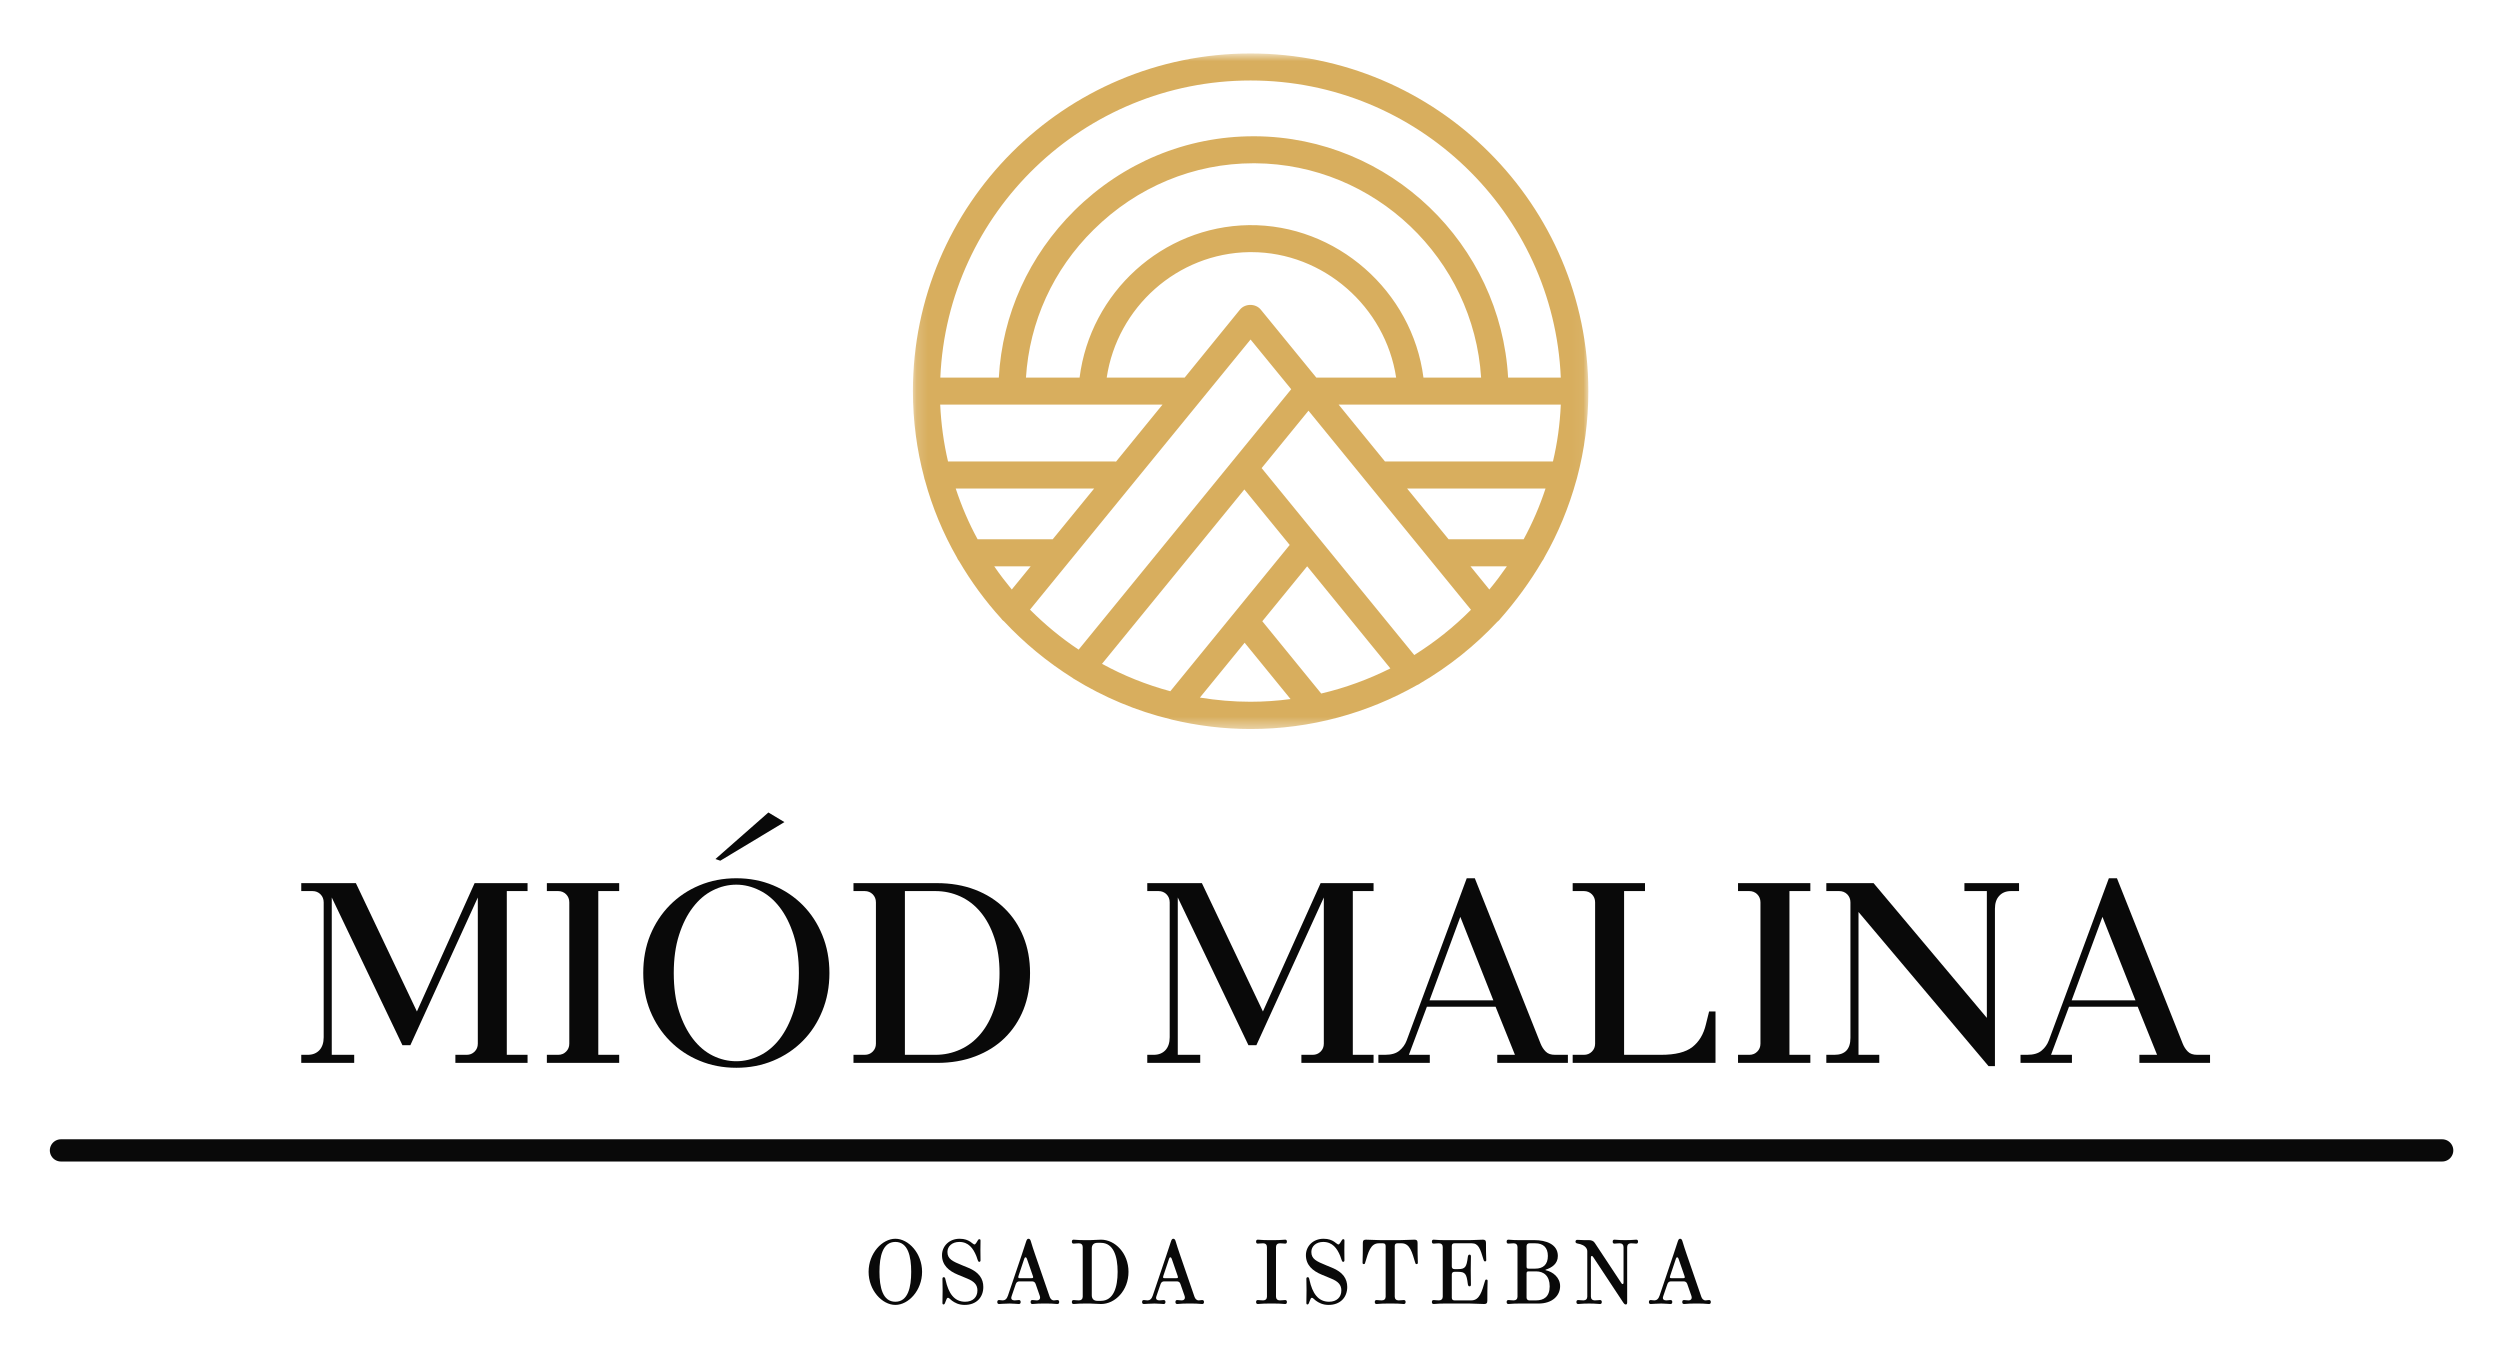 <svg width="225" height="122" viewBox="0 0 225 122" fill="none" xmlns="http://www.w3.org/2000/svg">
<g clip-path="url(#clip0_14_4606)" filter="url(#filter0_d_14_4606)">
<mask id="mask0_14_4606" style="mask-type:luminance" maskUnits="userSpaceOnUse" x="82" y="0" width="61" height="62">
<path d="M82.162 0.811H142.951V61.613H82.162V0.811Z" fill="white"/>
</mask>
<g mask="url(#mask0_14_4606)">
<path d="M127.283 54.953L118.63 44.352C118.592 44.305 118.554 44.255 118.52 44.221L113.547 38.129L117.764 32.962L132.388 50.88C130.858 52.423 129.143 53.787 127.283 54.953ZM107.991 58.782L112.017 53.846L116.15 58.916C114.971 59.073 113.767 59.158 112.538 59.158C110.995 59.158 109.474 59.023 107.991 58.782ZM105.329 58.211C103.166 57.628 101.1 56.8 99.181 55.743L111.992 40.051L116.074 45.045L105.329 58.211ZM125.133 56.157C123.173 57.139 121.085 57.907 118.909 58.418L113.607 51.912L117.645 46.967L125.133 56.157ZM92.7 50.868L112.55 26.556L116.209 31.03L97.077 54.467C95.497 53.42 94.039 52.207 92.7 50.868ZM112.55 3.244C127.563 3.244 139.841 15.13 140.471 29.986H135.73C135.062 17.974 125.082 8.336 112.952 8.264C112.904 8.264 112.854 8.264 112.817 8.264C106.778 8.264 101.065 10.634 96.713 14.936C92.603 19.009 90.207 24.308 89.894 29.986H84.629C85.263 15.13 97.538 3.244 112.55 3.244ZM135.621 46.967C135.122 47.682 134.602 48.388 134.04 49.056L132.341 46.967H135.621ZM139.098 39.966C138.577 41.556 137.919 43.076 137.129 44.534H130.372L126.638 39.966H139.098ZM134.551 32.416H140.471C140.399 34.166 140.158 35.88 139.766 37.533H124.647L120.477 32.416H134.551ZM106.618 29.986H99.604C100.554 23.652 105.963 18.789 112.428 18.692C112.491 18.692 112.563 18.692 112.622 18.692C119.103 18.692 124.694 23.615 125.653 29.986H118.47L113.475 23.872C113.014 23.298 112.052 23.298 111.591 23.872L106.618 29.986ZM128.111 29.986C127.114 22.204 120.282 16.165 112.393 16.262C104.602 16.384 98.133 22.326 97.162 29.986H92.336C92.653 24.963 94.779 20.272 98.425 16.676C102.316 12.823 107.421 10.694 112.817 10.694C112.854 10.694 112.904 10.694 112.939 10.694C123.734 10.757 132.633 19.3 133.3 29.986H128.111ZM100.444 37.545C100.394 37.533 100.347 37.533 100.297 37.533H85.322C84.933 35.88 84.701 34.166 84.617 32.416H104.624L100.444 37.545ZM94.744 44.534H87.984C87.194 43.089 86.539 41.556 86.015 39.966H98.475L94.744 44.534ZM89.48 46.967H92.763L91.06 49.056C90.502 48.375 89.966 47.682 89.48 46.967ZM138.794 46.503C138.869 46.406 138.941 46.296 138.988 46.177C140.23 44.001 141.202 41.653 141.882 39.185C141.907 39.113 141.929 39.041 141.942 38.969C142.6 36.489 142.951 33.886 142.951 31.199C142.939 14.437 129.312 0.811 112.55 0.811C95.788 0.811 82.162 14.437 82.162 31.199C82.162 33.886 82.513 36.476 83.171 38.956C83.184 39.054 83.209 39.138 83.243 39.223C83.911 41.678 84.883 44.011 86.125 46.177C86.172 46.296 86.235 46.406 86.319 46.503C87.401 48.353 88.665 50.078 90.101 51.658C90.16 51.743 90.232 51.827 90.317 51.89C90.329 51.89 90.329 51.903 90.342 51.903C92.179 53.872 94.258 55.584 96.541 57.02C96.553 57.032 96.553 57.032 96.566 57.045C96.591 57.067 96.629 57.079 96.663 57.104C99.325 58.744 102.257 59.986 105.367 60.738C105.392 60.751 105.414 60.751 105.452 60.763C107.737 61.309 110.12 61.613 112.563 61.613C117.996 61.613 123.101 60.167 127.525 57.662C127.622 57.628 127.71 57.578 127.795 57.518C127.795 57.518 127.795 57.505 127.807 57.505C130.394 55.997 132.752 54.113 134.783 51.937C134.796 51.925 134.796 51.925 134.808 51.925C134.893 51.852 134.965 51.78 135.025 51.696C136.448 50.078 137.712 48.353 138.794 46.503Z" fill="#D8AE5E"/>
</g>
<path d="M5.485 99.536H219.797" stroke="#090909" stroke-width="2.001" stroke-linecap="round"/>
<path d="M27.113 90.934H27.69C28.132 90.934 28.483 90.796 28.743 90.52C29 90.244 29.132 89.855 29.132 89.353V77.213C29.132 76.922 29.035 76.68 28.843 76.486C28.649 76.294 28.411 76.197 28.129 76.197H27.113V75.482H32.029L37.522 87.033L42.715 75.482H47.48V76.197H45.612V90.934H47.48V91.661H40.984V90.934H42C42.282 90.934 42.52 90.84 42.715 90.645C42.906 90.454 43.003 90.216 43.003 89.93V76.774L36.933 90.068H36.218L29.859 76.774V90.934H31.878V91.661H27.113V90.934Z" fill="#090909"/>
<path d="M49.218 90.934H50.233C50.516 90.934 50.754 90.84 50.948 90.645C51.14 90.454 51.237 90.216 51.237 89.93V77.213C51.237 76.922 51.14 76.68 50.948 76.486C50.754 76.294 50.516 76.197 50.233 76.197H49.218V75.482H55.727V76.197H53.846V90.934H55.727V91.661H49.218V90.934Z" fill="#090909"/>
<path d="M66.27 92.1C65.072 92.1 63.965 91.887 62.946 91.46C61.924 91.034 61.04 90.442 60.288 89.68C59.535 88.921 58.946 88.021 58.519 86.983C58.099 85.939 57.892 84.801 57.892 83.572C57.892 82.336 58.099 81.198 58.519 80.16C58.946 79.126 59.535 78.226 60.288 77.464C61.04 76.705 61.924 76.109 62.946 75.683C63.965 75.257 65.072 75.043 66.27 75.043C67.464 75.043 68.571 75.257 69.593 75.683C70.612 76.109 71.5 76.705 72.252 77.464C73.005 78.226 73.588 79.126 74.008 80.16C74.434 81.198 74.648 82.336 74.648 83.572C74.648 84.801 74.434 85.939 74.008 86.983C73.588 88.021 73.005 88.921 72.252 89.68C71.5 90.442 70.612 91.034 69.593 91.46C68.571 91.887 67.464 92.1 66.27 92.1ZM66.27 91.511C66.978 91.511 67.678 91.344 68.364 91.009C69.048 90.677 69.65 90.175 70.17 89.504C70.688 88.827 71.105 87.999 71.424 87.021C71.741 86.036 71.901 84.885 71.901 83.572C71.901 82.286 71.741 81.145 71.424 80.148C71.105 79.154 70.688 78.323 70.17 77.652C69.65 76.975 69.048 76.47 68.364 76.135C67.678 75.793 66.978 75.62 66.27 75.62C65.533 75.62 64.828 75.793 64.15 76.135C63.479 76.47 62.887 76.975 62.369 77.652C61.849 78.323 61.432 79.154 61.115 80.148C60.795 81.145 60.639 82.286 60.639 83.572C60.639 84.885 60.795 86.036 61.115 87.021C61.432 87.999 61.849 88.827 62.369 89.504C62.887 90.175 63.479 90.677 64.15 91.009C64.828 91.344 65.533 91.511 66.27 91.511ZM64.389 73.313L69.154 69.124L70.597 69.989L64.828 73.463L64.389 73.313Z" fill="#090909"/>
<path d="M76.813 90.934H77.829C78.112 90.934 78.35 90.84 78.544 90.645C78.735 90.454 78.833 90.216 78.833 89.93V77.213C78.833 76.922 78.735 76.68 78.544 76.486C78.35 76.294 78.112 76.197 77.829 76.197H76.813V75.482H84.326C85.58 75.482 86.721 75.68 87.75 76.072C88.778 76.467 89.659 77.022 90.396 77.74C91.13 78.452 91.7 79.305 92.102 80.298C92.503 81.286 92.704 82.377 92.704 83.572C92.704 84.769 92.506 85.864 92.114 86.858C91.719 87.845 91.155 88.698 90.421 89.416C89.694 90.128 88.809 90.68 87.775 91.072C86.746 91.467 85.596 91.661 84.326 91.661H76.813V90.934ZM84.188 90.934C84.972 90.934 85.718 90.777 86.42 90.457C87.123 90.141 87.731 89.673 88.251 89.052C88.778 88.425 89.192 87.657 89.493 86.745C89.8 85.826 89.957 84.769 89.957 83.572C89.957 82.377 89.8 81.324 89.493 80.411C89.192 79.493 88.778 78.718 88.251 78.091C87.731 77.464 87.123 76.994 86.42 76.674C85.718 76.357 84.972 76.197 84.188 76.197H81.441V90.934H84.188Z" fill="#090909"/>
<path d="M103.254 90.934H103.831C104.273 90.934 104.624 90.796 104.884 90.52C105.141 90.244 105.273 89.855 105.273 89.353V77.213C105.273 76.922 105.176 76.68 104.985 76.486C104.79 76.294 104.552 76.197 104.27 76.197H103.254V75.482H108.17L113.663 87.033L118.856 75.482H123.621V76.197H121.753V90.934H123.621V91.661H117.125V90.934H118.141C118.423 90.934 118.661 90.84 118.856 90.645C119.047 90.454 119.144 90.216 119.144 89.93V76.774L113.074 90.068H112.359L106 76.774V90.934H108.02V91.661H103.254V90.934Z" fill="#090909"/>
<path d="M124.054 90.934H124.644C125.221 90.934 125.654 90.808 125.948 90.558C126.249 90.307 126.466 90.002 126.6 89.642L132.006 75.043H132.733L138.653 89.93C138.769 90.216 138.923 90.454 139.117 90.645C139.308 90.84 139.587 90.934 139.957 90.934H141.111V91.661H134.753V90.934H136.345L134.602 86.607H128.419L126.801 90.934H128.682V91.661H124.054V90.934ZM134.401 86.03L131.429 78.517L128.657 86.03H134.401Z" fill="#090909"/>
<path d="M141.541 90.934H142.556C142.839 90.934 143.077 90.84 143.271 90.645C143.463 90.454 143.56 90.216 143.56 89.93V77.213C143.56 76.922 143.463 76.68 143.271 76.486C143.077 76.294 142.839 76.197 142.556 76.197H141.541V75.482H148.05V76.197H146.168V90.934H149.492C150.778 90.934 151.718 90.702 152.314 90.231C152.916 89.764 153.32 89.087 153.53 88.2L153.819 87.033H154.396V91.661H141.541V90.934Z" fill="#090909"/>
<path d="M156.422 90.934H157.438C157.72 90.934 157.958 90.84 158.153 90.645C158.344 90.454 158.441 90.216 158.441 89.93V77.213C158.441 76.922 158.344 76.68 158.153 76.486C157.958 76.294 157.72 76.197 157.438 76.197H156.422V75.482H162.931V76.197H161.05V90.934H162.931V91.661H156.422V90.934Z" fill="#090909"/>
<path d="M167.266 78.079V90.934H169.135V91.661H164.369V90.934H165.096C166.056 90.934 166.539 90.426 166.539 89.404V77.213C166.539 76.922 166.441 76.68 166.25 76.486C166.056 76.294 165.814 76.197 165.523 76.197H164.369V75.482H168.621L178.817 87.61V76.197H176.798V75.482H181.714V76.197H180.987C180.541 76.197 180.19 76.341 179.933 76.624C179.673 76.9 179.544 77.288 179.544 77.79V91.95H178.967L167.266 78.079Z" fill="#090909"/>
<path d="M181.847 90.934H182.436C183.013 90.934 183.446 90.808 183.74 90.558C184.041 90.307 184.258 90.002 184.393 89.642L189.798 75.043H190.525L196.445 89.93C196.561 90.216 196.715 90.454 196.909 90.645C197.1 90.84 197.379 90.934 197.749 90.934H198.903V91.661H192.545V90.934H194.137L192.394 86.607H186.211L184.593 90.934H186.474V91.661H181.847V90.934ZM192.193 86.03L189.221 78.517L186.449 86.03H192.193Z" fill="#090909"/>
<path d="M80.582 113.442C81.764 113.442 82.987 112.138 82.987 110.464C82.987 108.793 81.764 107.488 80.582 107.488C79.397 107.488 78.174 108.793 78.174 110.464C78.174 112.138 79.397 113.442 80.582 113.442ZM80.582 113.157C79.437 113.157 79.152 111.853 79.152 110.464C79.152 109.078 79.437 107.774 80.582 107.774C81.723 107.774 82.008 109.078 82.008 110.464C82.008 111.853 81.723 113.157 80.582 113.157Z" fill="#090909"/>
<path d="M86.821 113.442C87.887 113.442 88.498 112.75 88.498 111.828C88.498 111.094 88.116 110.498 87.138 110.097L86.639 109.893C85.701 109.511 85.269 109.307 85.269 108.67C85.269 108.172 85.686 107.774 86.338 107.774C87.169 107.774 87.586 108.354 87.865 109.031C87.993 109.357 88.009 109.567 88.131 109.567C88.213 109.567 88.247 109.501 88.247 109.429C88.222 108.67 88.247 108.278 88.247 107.683C88.247 107.57 88.232 107.529 88.141 107.529C88.075 107.529 88.05 107.56 88.009 107.626C87.921 107.764 87.805 108.002 87.702 108.002C87.536 108.002 87.269 107.488 86.369 107.488C85.426 107.488 84.789 108.15 84.78 108.949C84.773 109.862 85.391 110.382 86.2 110.718L87.047 111.069C87.683 111.329 87.968 111.63 87.968 112.144C87.968 112.756 87.545 113.157 86.862 113.157C85.865 113.157 85.36 112.367 85.106 111.216C85.065 111.028 85.049 110.947 84.936 110.947C84.861 110.947 84.82 111.003 84.82 111.085C84.846 111.828 84.836 112.414 84.82 113.248C84.82 113.361 84.846 113.402 84.927 113.402C85.106 113.402 85.131 112.797 85.319 112.797C85.407 112.797 85.498 112.922 85.676 113.06C85.93 113.239 86.266 113.442 86.821 113.442Z" fill="#090909"/>
<path d="M89.918 113.361C90.122 113.361 90.36 113.32 90.815 113.32H90.921C91.257 113.32 91.542 113.361 91.696 113.361C91.793 113.361 91.859 113.311 91.859 113.182C91.859 113.051 91.793 113.003 91.696 113.003C91.573 113.003 91.46 113.035 91.329 113.035C91.1 113.035 91.012 112.944 91.012 112.815C91.012 112.765 91.028 112.709 91.053 112.634L91.426 111.549C91.486 111.395 91.589 111.323 91.752 111.323H92.878C93.041 111.323 93.147 111.395 93.204 111.549L93.58 112.627C93.671 112.897 93.533 113.035 93.31 113.035C93.182 113.035 93.041 113.003 92.918 113.003C92.821 113.003 92.755 113.051 92.755 113.182C92.755 113.311 92.821 113.361 92.918 113.361C93.122 113.361 93.248 113.32 93.743 113.32H94.348C94.803 113.32 94.96 113.361 95.163 113.361C95.261 113.361 95.326 113.311 95.326 113.182C95.326 113.051 95.261 113.003 95.163 113.003C95.041 113.003 94.966 113.035 94.862 113.035C94.649 113.035 94.536 112.887 94.471 112.709L93.141 108.849C93.009 108.457 92.878 108.075 92.765 107.683C92.724 107.545 92.652 107.488 92.561 107.488C92.464 107.488 92.407 107.57 92.357 107.723C92.225 108.15 92.138 108.41 91.95 108.956L90.717 112.602C90.62 112.903 90.448 113.035 90.253 113.035C90.072 113.035 90.04 113.003 89.918 113.003C89.821 113.003 89.755 113.051 89.755 113.182C89.755 113.311 89.821 113.361 89.918 113.361ZM91.802 111.038C91.639 111.038 91.614 110.997 91.664 110.84L92.185 109.282C92.21 109.21 92.244 109.159 92.291 109.159C92.357 109.159 92.398 109.21 92.423 109.291L92.959 110.84C93.019 110.997 92.984 111.038 92.821 111.038H91.802Z" fill="#090909"/>
<path d="M96.63 113.361C96.834 113.361 96.956 113.32 97.526 113.32H98.138C98.464 113.32 98.727 113.361 99.094 113.361C100.367 113.361 101.565 112.138 101.565 110.464C101.565 108.793 100.358 107.57 99.094 107.57C98.727 107.57 98.464 107.611 98.138 107.611H97.526C96.956 107.611 96.834 107.57 96.63 107.57C96.532 107.57 96.467 107.617 96.467 107.749C96.467 107.88 96.532 107.927 96.63 107.927C96.752 107.927 96.868 107.896 97.103 107.896C97.316 107.896 97.445 108.028 97.445 108.231V112.699C97.445 112.903 97.316 113.035 97.103 113.035C96.868 113.035 96.752 113.004 96.63 113.004C96.532 113.004 96.467 113.051 96.467 113.182C96.467 113.311 96.532 113.361 96.63 113.361ZM98.768 113.076C98.442 113.076 98.26 112.897 98.26 112.571V108.36C98.26 108.034 98.442 107.855 98.768 107.855H99.078C100.22 107.855 100.587 109.078 100.587 110.464C100.587 111.853 100.22 113.076 99.078 113.076H98.768Z" fill="#090909"/>
<path d="M102.95 113.361C103.154 113.361 103.392 113.32 103.847 113.32H103.954C104.289 113.32 104.574 113.361 104.728 113.361C104.825 113.361 104.891 113.311 104.891 113.182C104.891 113.051 104.825 113.003 104.728 113.003C104.606 113.003 104.493 113.035 104.361 113.035C104.132 113.035 104.045 112.944 104.045 112.815C104.045 112.765 104.06 112.709 104.085 112.634L104.458 111.549C104.518 111.395 104.621 111.323 104.785 111.323H105.91C106.073 111.323 106.18 111.395 106.236 111.549L106.612 112.627C106.703 112.897 106.565 113.035 106.343 113.035C106.214 113.035 106.073 113.003 105.951 113.003C105.854 113.003 105.788 113.051 105.788 113.182C105.788 113.311 105.854 113.361 105.951 113.361C106.155 113.361 106.28 113.32 106.776 113.32H107.381C107.835 113.32 107.992 113.361 108.196 113.361C108.293 113.361 108.359 113.311 108.359 113.182C108.359 113.051 108.293 113.003 108.196 113.003C108.074 113.003 107.998 113.035 107.895 113.035C107.682 113.035 107.569 112.887 107.503 112.709L106.174 108.849C106.042 108.457 105.91 108.075 105.797 107.683C105.757 107.545 105.684 107.488 105.593 107.488C105.496 107.488 105.44 107.57 105.39 107.723C105.258 108.15 105.17 108.41 104.982 108.956L103.75 112.602C103.653 112.903 103.48 113.035 103.286 113.035C103.104 113.035 103.073 113.003 102.95 113.003C102.853 113.003 102.787 113.051 102.787 113.182C102.787 113.311 102.853 113.361 102.95 113.361ZM104.835 111.038C104.672 111.038 104.647 110.997 104.697 110.84L105.217 109.282C105.242 109.21 105.277 109.159 105.324 109.159C105.39 109.159 105.43 109.21 105.456 109.291L105.992 110.84C106.051 110.997 106.017 111.038 105.854 111.038H104.835Z" fill="#090909"/>
<path d="M113.21 113.361C113.414 113.361 113.536 113.32 114.107 113.32H114.759C115.333 113.32 115.455 113.361 115.659 113.361C115.756 113.361 115.822 113.311 115.822 113.182C115.822 113.051 115.756 113.004 115.659 113.004C115.536 113.004 115.42 113.035 115.185 113.035C114.972 113.035 114.84 112.903 114.84 112.699V108.231C114.84 108.028 114.972 107.896 115.185 107.896C115.42 107.896 115.536 107.927 115.659 107.927C115.756 107.927 115.822 107.88 115.822 107.749C115.822 107.617 115.756 107.57 115.659 107.57C115.455 107.57 115.333 107.611 114.759 107.611H114.107C113.536 107.611 113.414 107.57 113.21 107.57C113.113 107.57 113.047 107.617 113.047 107.749C113.047 107.88 113.113 107.927 113.21 107.927C113.332 107.927 113.448 107.896 113.683 107.896C113.897 107.896 114.025 108.028 114.025 108.231V112.699C114.025 112.903 113.897 113.035 113.683 113.035C113.448 113.035 113.332 113.004 113.21 113.004C113.113 113.004 113.047 113.051 113.047 113.182C113.047 113.311 113.113 113.361 113.21 113.361Z" fill="#090909"/>
<path d="M119.573 113.442C120.64 113.442 121.251 112.75 121.251 111.828C121.251 111.094 120.868 110.498 119.89 110.097L119.392 109.893C118.454 109.511 118.021 109.307 118.021 108.67C118.021 108.172 118.438 107.774 119.091 107.774C119.922 107.774 120.339 108.354 120.618 109.031C120.746 109.357 120.762 109.567 120.884 109.567C120.966 109.567 121 109.501 121 109.429C120.975 108.67 121 108.278 121 107.683C121 107.57 120.984 107.529 120.894 107.529C120.828 107.529 120.803 107.56 120.762 107.626C120.674 107.764 120.558 108.002 120.455 108.002C120.288 108.002 120.022 107.488 119.122 107.488C118.178 107.488 117.542 108.15 117.532 108.949C117.526 109.862 118.144 110.382 118.953 110.718L119.799 111.069C120.436 111.329 120.721 111.63 120.721 112.144C120.721 112.756 120.298 113.157 119.614 113.157C118.617 113.157 118.112 112.367 117.858 111.216C117.818 111.028 117.802 110.947 117.689 110.947C117.614 110.947 117.573 111.003 117.573 111.085C117.598 111.828 117.589 112.414 117.573 113.248C117.573 113.361 117.598 113.402 117.68 113.402C117.858 113.402 117.884 112.797 118.072 112.797C118.159 112.797 118.25 112.922 118.429 113.06C118.683 113.239 119.019 113.442 119.573 113.442Z" fill="#090909"/>
<path d="M123.893 113.361C124.097 113.361 124.219 113.32 124.79 113.32H125.445C126.016 113.32 126.138 113.361 126.342 113.361C126.439 113.361 126.505 113.311 126.505 113.182C126.505 113.051 126.439 113.004 126.342 113.004C126.22 113.004 126.104 113.035 125.869 113.035C125.655 113.035 125.527 112.903 125.527 112.699V108.14C125.527 107.977 125.608 107.896 125.771 107.896H126.138C126.903 107.896 127.091 108.727 127.361 109.617C127.386 109.699 127.392 109.771 127.499 109.771C127.581 109.771 127.606 109.699 127.606 109.649C127.59 109.031 127.574 108.517 127.581 107.855C127.581 107.626 127.474 107.57 127.295 107.57C126.985 107.57 126.383 107.611 126.016 107.611H124.219C123.853 107.611 123.251 107.57 122.94 107.57C122.761 107.57 122.655 107.626 122.655 107.855C122.661 108.517 122.645 109.031 122.63 109.649C122.63 109.699 122.655 109.771 122.736 109.771C122.843 109.771 122.849 109.699 122.874 109.617C123.144 108.727 123.332 107.896 124.097 107.896H124.464C124.627 107.896 124.709 107.977 124.709 108.14V112.699C124.709 112.903 124.58 113.035 124.367 113.035C124.132 113.035 124.016 113.004 123.893 113.004C123.796 113.004 123.73 113.051 123.73 113.182C123.73 113.311 123.796 113.361 123.893 113.361Z" fill="#090909"/>
<path d="M129.032 113.361C129.235 113.361 129.358 113.32 129.928 113.32H132.296C132.662 113.32 133.264 113.361 133.575 113.361C133.754 113.361 133.86 113.305 133.86 113.076C133.854 112.414 133.87 111.9 133.885 111.282C133.885 111.232 133.876 111.16 133.779 111.16C133.672 111.16 133.666 111.232 133.641 111.314C133.371 112.204 133.183 113.035 132.418 113.035H130.907C130.744 113.035 130.662 112.953 130.662 112.79V110.708C130.662 110.545 130.744 110.464 130.907 110.464H131.242C131.869 110.464 131.992 110.661 132.098 111.517C132.117 111.649 132.133 111.771 132.261 111.771C132.343 111.771 132.383 111.712 132.383 111.63C132.361 110.693 132.361 110 132.383 109.062C132.383 108.981 132.343 108.915 132.261 108.915C132.133 108.915 132.117 109.037 132.098 109.169C131.992 110.025 131.869 110.219 131.242 110.219H130.907C130.744 110.219 130.662 110.138 130.662 109.975V108.14C130.662 107.977 130.744 107.896 130.907 107.896H132.459C133.07 107.896 133.224 108.394 133.518 109.373C133.544 109.454 133.559 109.526 133.656 109.526C133.754 109.526 133.763 109.454 133.763 109.404C133.747 108.89 133.732 108.416 133.738 107.855C133.738 107.626 133.631 107.57 133.453 107.57C133.142 107.57 132.703 107.611 132.336 107.611H129.928C129.358 107.611 129.235 107.57 129.032 107.57C128.934 107.57 128.869 107.617 128.869 107.749C128.869 107.88 128.934 107.927 129.032 107.927C129.154 107.927 129.27 107.896 129.505 107.896C129.718 107.896 129.847 108.028 129.847 108.231V112.699C129.847 112.903 129.718 113.035 129.505 113.035C129.27 113.035 129.154 113.004 129.032 113.004C128.934 113.004 128.869 113.051 128.869 113.182C128.869 113.311 128.934 113.361 129.032 113.361Z" fill="#090909"/>
<path d="M135.76 113.361C135.964 113.361 136.086 113.32 136.657 113.32H138.453C139.758 113.32 140.41 112.571 140.41 111.752C140.41 110.978 139.764 110.458 139.112 110.32C139.112 110.32 139.09 110.31 139.09 110.295C139.09 110.279 139.112 110.269 139.112 110.269C139.66 110.091 140.206 109.746 140.206 109.037C140.206 107.977 139.137 107.611 138.086 107.611H136.657C136.086 107.611 135.964 107.57 135.76 107.57C135.663 107.57 135.597 107.617 135.597 107.749C135.597 107.88 135.663 107.927 135.76 107.927C135.882 107.927 135.998 107.896 136.233 107.896C136.447 107.896 136.575 108.028 136.575 108.231V112.699C136.575 112.903 136.447 113.035 136.233 113.035C135.998 113.035 135.882 113.004 135.76 113.004C135.663 113.004 135.597 113.051 135.597 113.182C135.597 113.311 135.663 113.361 135.76 113.361ZM137.594 110.178C137.431 110.178 137.39 110.138 137.39 109.975V108.15C137.39 107.993 137.491 107.896 137.644 107.896H138.174C138.877 107.896 139.309 108.263 139.309 109.037C139.309 109.812 138.877 110.178 138.174 110.178H137.594ZM137.644 113.035C137.491 113.035 137.39 112.938 137.39 112.781V110.627C137.39 110.464 137.431 110.423 137.594 110.423H138.249C138.942 110.423 139.472 110.834 139.472 111.771C139.472 112.709 138.942 113.035 138.249 113.035H137.644Z" fill="#090909"/>
<path d="M146.338 113.402C146.436 113.402 146.445 113.279 146.445 113.198V108.231C146.445 108.028 146.577 107.896 146.787 107.896C147.025 107.896 147.138 107.927 147.26 107.927C147.357 107.927 147.423 107.88 147.423 107.749C147.423 107.617 147.357 107.57 147.26 107.57C147.056 107.57 146.934 107.611 146.363 107.611H146.2C145.63 107.611 145.507 107.57 145.304 107.57C145.206 107.57 145.141 107.617 145.141 107.749C145.141 107.88 145.206 107.927 145.304 107.927C145.426 107.927 145.539 107.896 145.777 107.896C145.987 107.896 146.119 108.028 146.119 108.231V111.395C146.119 111.517 146.094 111.567 146.037 111.567C145.972 111.567 145.931 111.492 145.899 111.445L143.526 107.855C143.404 107.667 143.2 107.611 142.987 107.611H142.545C142.375 107.611 142.04 107.586 141.943 107.586C141.836 107.586 141.795 107.676 141.795 107.758C141.795 107.855 141.886 107.905 141.999 107.921C142.284 107.968 142.676 108.1 142.814 108.416C142.849 108.492 142.855 108.564 142.855 108.639V112.699C142.855 112.903 142.726 113.035 142.513 113.035C142.278 113.035 142.162 113.004 142.04 113.004C141.943 113.004 141.877 113.051 141.877 113.182C141.877 113.311 141.943 113.361 142.04 113.361C142.244 113.361 142.366 113.32 142.936 113.32H143.099C143.67 113.32 143.792 113.361 143.996 113.361C144.097 113.361 144.162 113.311 144.162 113.182C144.162 113.051 144.097 113.004 143.996 113.004C143.874 113.004 143.761 113.035 143.526 113.035C143.313 113.035 143.181 112.903 143.181 112.699V109.21C143.181 109.087 143.206 109.037 143.263 109.037C143.328 109.037 143.369 109.112 143.404 109.159L146.078 113.207C146.2 113.392 146.257 113.402 146.338 113.402Z" fill="#090909"/>
<path d="M148.564 113.361C148.768 113.361 149.006 113.32 149.461 113.32H149.568C149.903 113.32 150.188 113.361 150.342 113.361C150.439 113.361 150.505 113.311 150.505 113.182C150.505 113.051 150.439 113.003 150.342 113.003C150.22 113.003 150.107 113.035 149.975 113.035C149.746 113.035 149.658 112.944 149.658 112.815C149.658 112.765 149.674 112.709 149.699 112.634L150.072 111.549C150.132 111.395 150.235 111.323 150.398 111.323H151.524C151.687 111.323 151.794 111.395 151.85 111.549L152.226 112.627C152.317 112.897 152.179 113.035 151.957 113.035C151.828 113.035 151.687 113.003 151.565 113.003C151.468 113.003 151.402 113.051 151.402 113.182C151.402 113.311 151.468 113.361 151.565 113.361C151.769 113.361 151.894 113.32 152.389 113.32H152.995C153.449 113.32 153.606 113.361 153.81 113.361C153.907 113.361 153.973 113.311 153.973 113.182C153.973 113.051 153.907 113.003 153.81 113.003C153.687 113.003 153.612 113.035 153.509 113.035C153.296 113.035 153.183 112.887 153.117 112.709L151.787 108.849C151.656 108.457 151.524 108.075 151.411 107.683C151.37 107.545 151.298 107.488 151.207 107.488C151.11 107.488 151.054 107.57 151.004 107.723C150.872 108.15 150.784 108.41 150.596 108.956L149.364 112.602C149.267 112.903 149.094 113.035 148.9 113.035C148.718 113.035 148.686 113.003 148.564 113.003C148.467 113.003 148.401 113.051 148.401 113.182C148.401 113.311 148.467 113.361 148.564 113.361ZM150.449 111.038C150.286 111.038 150.26 110.997 150.311 110.84L150.831 109.282C150.856 109.21 150.891 109.159 150.938 109.159C151.004 109.159 151.044 109.21 151.069 109.291L151.606 110.84C151.665 110.997 151.631 111.038 151.468 111.038H150.449Z" fill="#090909"/>
</g>
<defs>
<filter id="filter0_d_14_4606" x="0" y="0" width="225" height="122" filterUnits="userSpaceOnUse" color-interpolation-filters="sRGB">
<feFlood flood-opacity="0" result="BackgroundImageFix"/>
<feColorMatrix in="SourceAlpha" type="matrix" values="0 0 0 0 0 0 0 0 0 0 0 0 0 0 0 0 0 0 127 0" result="hardAlpha"/>
<feOffset dy="4"/>
<feGaussianBlur stdDeviation="2"/>
<feComposite in2="hardAlpha" operator="out"/>
<feColorMatrix type="matrix" values="0 0 0 0 0 0 0 0 0 0 0 0 0 0 0 0 0 0 0.25 0"/>
<feBlend mode="normal" in2="BackgroundImageFix" result="effect1_dropShadow_14_4606"/>
<feBlend mode="normal" in="SourceGraphic" in2="effect1_dropShadow_14_4606" result="shape"/>
</filter>
<clipPath id="clip0_14_4606">
<rect width="217" height="114" fill="white" transform="translate(4)"/>
</clipPath>
</defs>
</svg>
